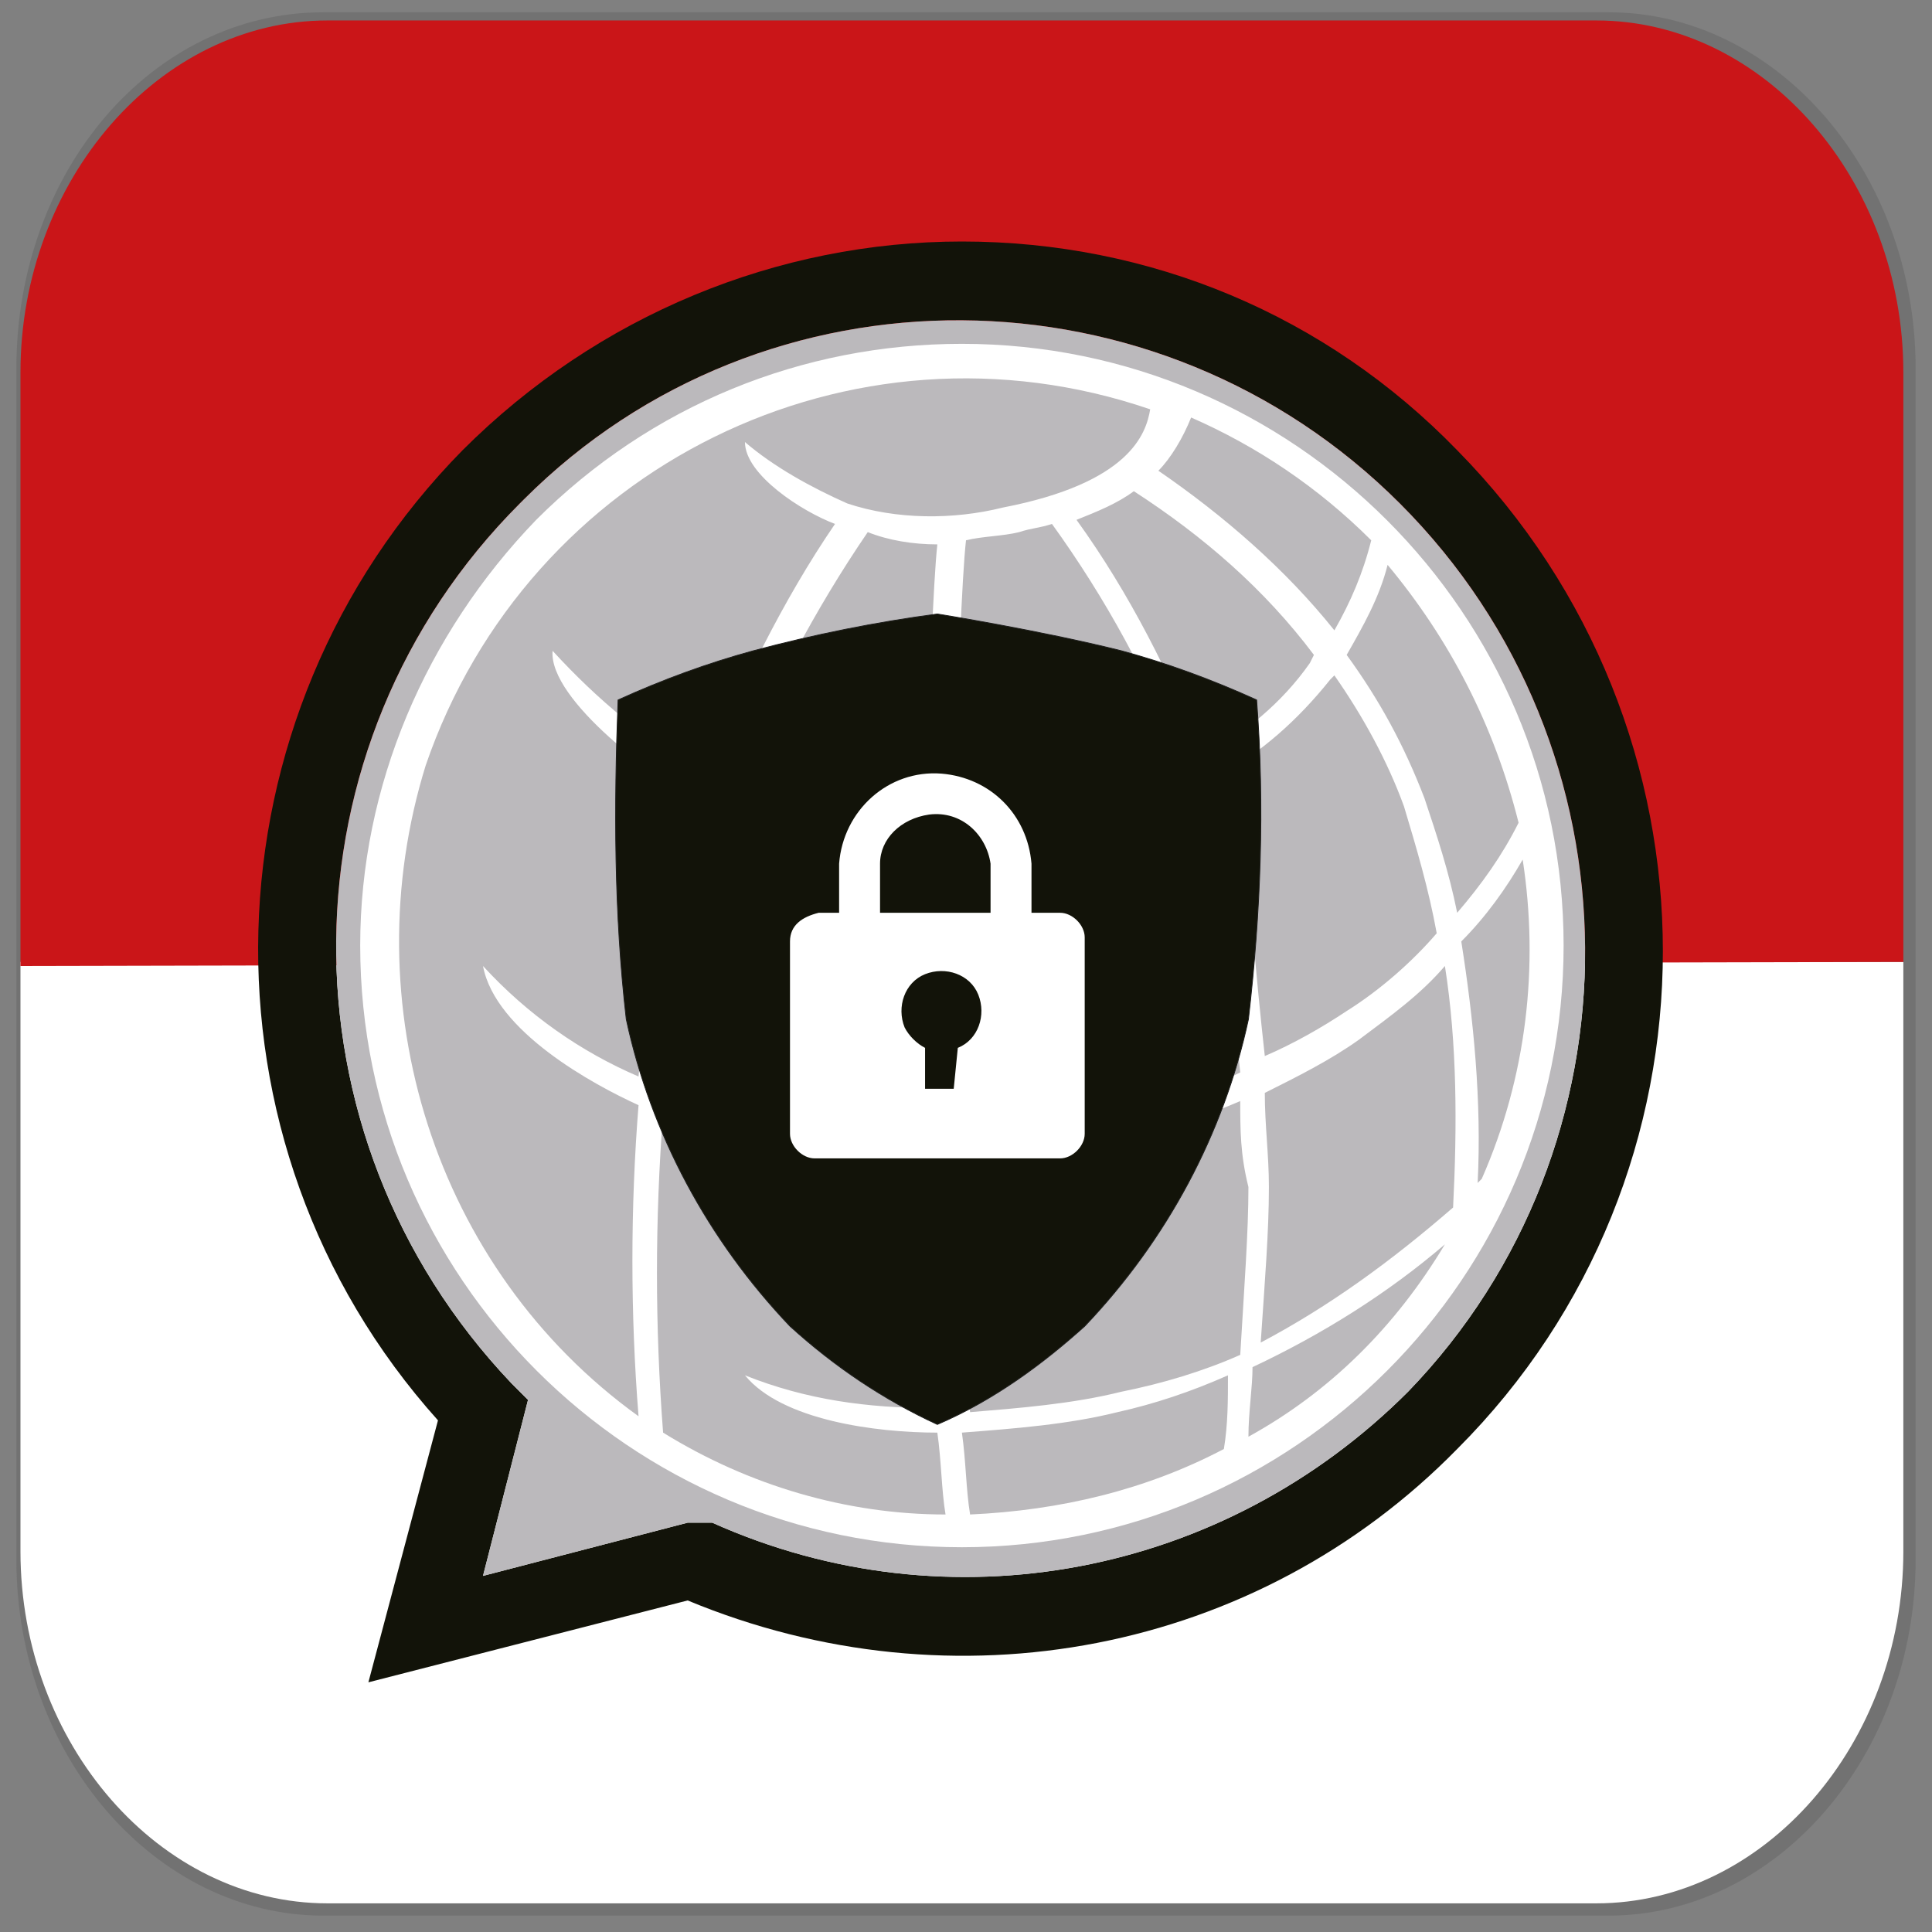 <?xml version="1.0" encoding="utf-8"?>
<!-- Generator: Adobe Illustrator 25.4.1, SVG Export Plug-In . SVG Version: 6.00 Build 0)  -->
<svg version="1.1" id="Layer_2_00000118370002226042467080000015934108529683144894_"
	 xmlns="http://www.w3.org/2000/svg" xmlns:xlink="http://www.w3.org/1999/xlink" x="0px" y="0px" viewBox="0 0 47.2 47.2"
	 style="enable-background:new 0 0 47.2 47.2;" xml:space="preserve">
<rect x="0" y="0" width="47.2" height="47.2" fill="#808080" stroke="none"/>
<style type="text/css">
	.st0{opacity:0.2;fill-rule:evenodd;clip-rule:evenodd;fill:#404040;}
	.st1{fill-rule:evenodd;clip-rule:evenodd;fill:#FFFFFF;}
	.st2{fill-rule:evenodd;clip-rule:evenodd;fill:#CA1518;}
	.st3{fill-rule:evenodd;clip-rule:evenodd;fill:#121309;}
	.st4{fill-rule:evenodd;clip-rule:evenodd;fill:#BBB9BC;}
	.st5{fill-rule:evenodd;clip-rule:evenodd;fill:#121309;stroke:#1D1D1B;stroke-width:2.000000e-02;stroke-miterlimit:2.61;}
</style>
<g>
	<path class="st0" d="M39.3,0.3H7.9C3.7,0.3,0.4,4.2,0.4,9v14.5v0.1v14.5c0,4.8,3.4,8.7,7.5,8.7h31.4c4.1,0,7.5-3.9,7.5-8.7V23.6
		v-0.1V9C46.8,4.2,43.4,0.3,39.3,0.3z"/>
	<g>
		<path class="st1" d="M46.5,23.5v14.4c0,4.7-3.4,8.6-7.5,8.6H8c-4.1,0-7.5-3.9-7.5-8.6V23.5H46.5z"/>
		<path class="st2" d="M0.5,23.6V9.1c0-4.7,3.4-8.6,7.5-8.6h31c4.1,0,7.5,3.9,7.5,8.6v14.4L0.5,23.6z"/>
		<path class="st3" d="M23.5,5.9c4.6,0,8.9,1.8,12.1,5.1c6.7,6.8,6.7,17.7,0,24.4c-4.9,5-12.3,6.4-18.8,3.7l-7.8,2l1.7-6.4
			c-6.1-6.8-5.8-17.2,0.6-23.7C14.6,7.7,19,5.9,23.5,5.9z M34.2,12.3c-5.9-5.9-15.5-6-21.4-0.1l0,0l-0.1,0.1
			c-5.9,5.9-6,15.4-0.2,21.5l0.4,0.4l-1.1,4.3l5-1.3h0.6c5.8,2.6,12.5,1.3,17-3.2C40.2,28,40.2,18.3,34.2,12.3L34.2,12.3z"/>
		<path class="st4" d="M34.2,12.3c-5.9-5.9-15.5-6-21.4-0.1l0,0l-0.1,0.1c-5.9,5.9-6,15.4-0.2,21.5l0.4,0.4l-1.1,4.3l5-1.3h0.6
			c5.8,2.6,12.5,1.3,17-3.2C40.2,28,40.2,18.3,34.2,12.3L34.2,12.3z"/>
		<path class="st1" d="M23.5,8.4c8.1,0,14.7,6.6,14.7,14.7s-6.6,14.7-14.7,14.7c-8.1,0-14.7-6.6-14.7-14.7c0-3.9,1.6-7.6,4.3-10.4
			C15.9,9.9,19.6,8.4,23.5,8.4z M21.2,13c-1.3,1.9-2.4,4-3.3,6.2c1.5,0.7,3.1,1,4.7,1c0.1-3.3,0.2-6,0.3-6.9
			C22.3,13.3,21.7,13.2,21.2,13L21.2,13z M28.3,11.5c1.6,1.1,3.1,2.4,4.3,3.9c0.4-0.7,0.7-1.4,0.9-2.2l0,0c-1.3-1.3-2.8-2.3-4.4-3
			C28.9,10.7,28.6,11.2,28.3,11.5L28.3,11.5z M33.9,13.8c-0.2,0.8-0.6,1.5-1,2.2c0.8,1.1,1.4,2.2,1.9,3.5c0.3,0.9,0.6,1.8,0.8,2.8
			c0.6-0.7,1.1-1.4,1.5-2.2C36.5,17.7,35.4,15.6,33.9,13.8L33.9,13.8z M37.2,21c-0.4,0.7-0.9,1.4-1.5,2c0.3,1.9,0.5,3.9,0.4,5.9
			l0.1-0.1C37.3,26.3,37.6,23.6,37.2,21z M35.3,30.4c-1.4,1.2-3,2.2-4.7,3c0,0.5-0.1,1.1-0.1,1.7C32.5,34,34.1,32.4,35.3,30.4z
			 M29.9,35.4c0.1-0.6,0.1-1.2,0.1-1.8c-0.9,0.4-1.8,0.7-2.7,0.9c-1.2,0.3-2.5,0.4-3.8,0.5c0.1,0.7,0.1,1.4,0.2,2
			C25.9,36.9,28,36.4,29.9,35.4L29.9,35.4z M23.1,37c-0.1-0.6-0.1-1.3-0.2-2c-1.5,0-3.8-0.3-4.7-1.4c1.5,0.6,3,0.8,4.6,0.8
			c-0.1-1.9-0.2-4-0.3-6.1c-2.2,0-4.3-0.3-6.3-1.1c-0.2,2.6-0.2,5.2,0,7.8C18.3,36.3,20.7,37,23.1,37z M15.6,34.6
			c-0.2-2.5-0.2-5.1,0-7.6c-1.1-0.5-3.5-1.8-3.8-3.4c1.1,1.2,2.4,2.1,3.8,2.7c0.1-1.1,0.2-2.2,0.4-3.3c0.2-1.2,0.6-2.4,1-3.5
			c-0.9-0.4-3.6-2.4-3.5-3.6c1.1,1.2,2.3,2.2,3.7,3c0.9-2.1,1.9-4.2,3.2-6.1c-0.8-0.3-2.2-1.2-2.2-2c0.7,0.6,1.6,1.1,2.5,1.5
			c1.2,0.4,2.6,0.4,3.8,0.1c3.1-0.6,3.5-1.8,3.6-2.4c-7.3-2.5-15.2,1.4-17.7,8.7C8.6,24.5,10.6,31,15.6,34.6L15.6,34.6z M35.5,29.5
			c0.1-2,0.1-4-0.2-5.9c-0.6,0.7-1.3,1.2-2.1,1.8c-0.7,0.5-1.5,0.9-2.3,1.3c0,0.8,0.1,1.5,0.1,2.3c0,1.1-0.1,2.3-0.2,3.8
			C32.5,31.9,34,30.8,35.5,29.5L35.5,29.5z M35.1,22.8c-0.2-1.1-0.5-2.1-0.8-3.1c-0.4-1.1-1-2.2-1.7-3.2l-0.1,0.1
			c-0.8,1-1.7,1.8-2.8,2.4c0.4,1.2,0.7,2.5,0.9,3.7c0.1,1.2,0.2,2.2,0.3,3.1c0.7-0.3,1.4-0.7,2-1.1C33.7,24.2,34.5,23.5,35.1,22.8
			L35.1,22.8z M32.1,16c-1.2-1.6-2.7-2.9-4.4-4c-0.4,0.3-0.9,0.5-1.4,0.7c1.3,1.8,2.3,3.8,3.1,5.8c1-0.6,1.9-1.3,2.6-2.3L32.1,16
			L32.1,16z M17.7,19.8c-0.4,1.1-0.8,2.2-1,3.4c-0.2,1.1-0.3,2.3-0.4,3.4c2,0.8,4.2,1.2,6.3,1.1c0-2.4,0-4.8,0-7
			C20.9,20.8,19.2,20.4,17.7,19.8L17.7,19.8z M23.3,20.1c0.8,0,1.5-0.1,2.3-0.3c1.1-0.2,2.2-0.6,3.3-1.1c-0.8-2.1-1.9-4.1-3.2-5.9
			c-0.3,0.1-0.5,0.1-0.8,0.2c-0.4,0.1-0.9,0.1-1.3,0.2C23.5,14.1,23.4,16.7,23.3,20.1z M29.1,19.4c-1.1,0.5-2.2,0.9-3.4,1.1
			c-0.8,0.2-1.6,0.3-2.4,0.3c0,2.2-0.1,4.6,0,7c0.9,0,1.8-0.1,2.7-0.3c1.5-0.2,2.9-0.6,4.3-1.3c-0.1-0.9-0.2-2-0.3-3.3
			C29.8,21.7,29.5,20.5,29.1,19.4z M30.3,26.9c-1.4,0.6-2.8,1-4.2,1.2c-0.9,0.1-1.8,0.2-2.7,0.3c0,2.1,0.1,4.2,0.3,6.1
			c1.2-0.1,2.5-0.2,3.7-0.5c1-0.2,2-0.5,2.9-0.9c0.1-1.7,0.2-3,0.2-4.1C30.3,28.2,30.3,27.6,30.3,26.9L30.3,26.9z"/>
		<path class="st5" d="M22.9,34.8c-1.3-0.6-2.5-1.4-3.6-2.4c-2-2.1-3.4-4.7-4-7.5c-0.3-2.6-0.3-5.2-0.2-7.8c1.1-0.5,2.2-0.9,3.3-1.2
			c1.5-0.4,3-0.7,4.5-0.9c0,0,2.5,0.4,4.5,0.9c1.1,0.3,2.2,0.7,3.3,1.2c0.2,2.6,0.1,5.2-0.2,7.8c-0.6,2.8-2,5.4-4,7.5
			C25.5,33.3,24.3,34.2,22.9,34.8z"/>
		<path class="st1" d="M20,22.3h0.5v-1.2c0.1-1.3,1.2-2.3,2.5-2.2c1.2,0.1,2.1,1,2.2,2.2v1.2h0.7c0.3,0,0.6,0.3,0.6,0.6v4.8
			c0,0.3-0.3,0.6-0.6,0.6h-6c-0.3,0-0.6-0.3-0.6-0.6c0,0,0,0,0,0V23C19.3,22.6,19.6,22.4,20,22.3C19.9,22.4,19.9,22.4,20,22.3
			L20,22.3z M21.5,22.3h2.7v-1.2c-0.1-0.7-0.7-1.3-1.5-1.2c-0.7,0.1-1.2,0.6-1.2,1.2L21.5,22.3z M23.3,26.6L23.3,26.6l0.1-1
			c0.5-0.2,0.7-0.8,0.5-1.3c-0.2-0.5-0.8-0.7-1.3-0.5c-0.5,0.2-0.7,0.8-0.5,1.3c0.1,0.2,0.3,0.4,0.5,0.5v1H23.3z"/>
	</g>
</g>
</svg>
